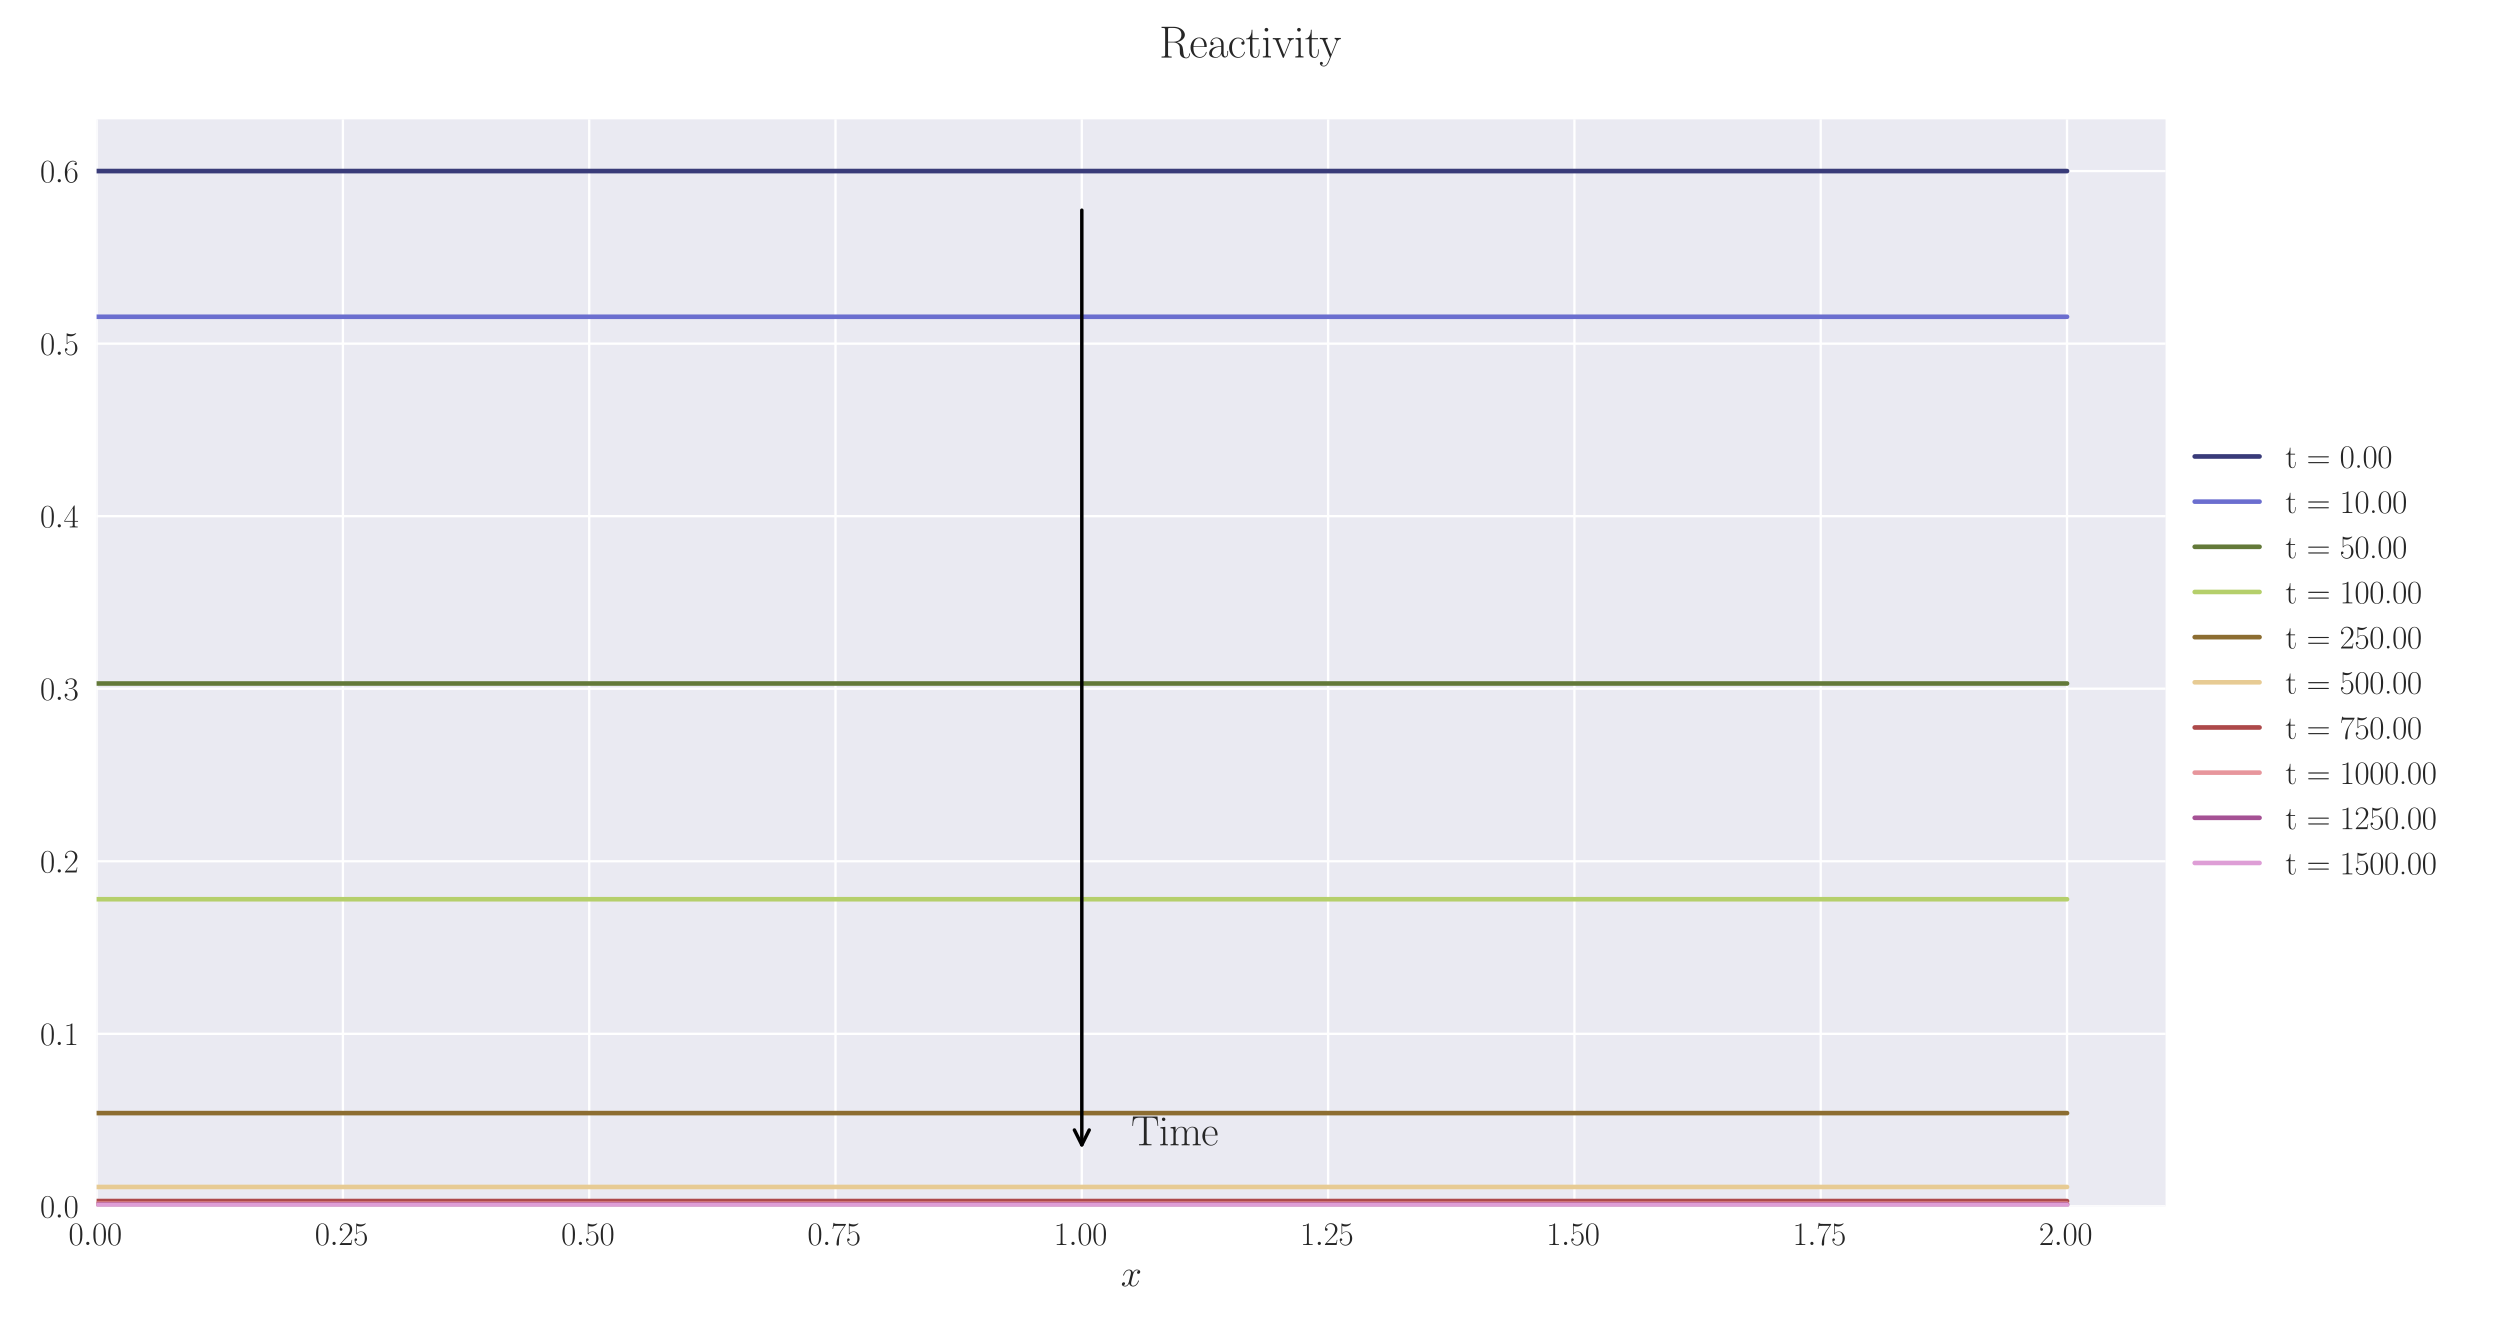 <?xml version="1.0" encoding="utf-8" standalone="no"?>
<!DOCTYPE svg PUBLIC "-//W3C//DTD SVG 1.1//EN"
  "http://www.w3.org/Graphics/SVG/1.1/DTD/svg11.dtd">
<svg xmlns:xlink="http://www.w3.org/1999/xlink" width="1080pt" height="576pt" viewBox="0 0 1080 576" xmlns="http://www.w3.org/2000/svg" version="1.1">
 <defs>
  <style type="text/css">*{stroke-linejoin: round; stroke-linecap: butt}</style>
 </defs>
 <g id="figure_1">
  <g id="patch_1">
   <path d="M 0 576 
L 1080 576 
L 1080 0 
L 0 0 
z
" style="fill: #ffffff"/>
  </g>
  <g id="axes_1">
   <g id="patch_2">
    <path d="M 41.731 521.153 
L 935.518 521.153 
L 935.518 51.564 
L 41.731 51.564 
z
" style="fill: #eaeaf2"/>
   </g>
   <g id="matplotlib.axis_1">
    <g id="xtick_1">
     <g id="line2d_1">
      <path d="M 41.731 521.153 
L 41.731 51.564 
" clip-path="url(#p43efba2a64)" style="fill: none; stroke: #ffffff; stroke-linecap: round"/>
     </g>
     <g id="line2d_2"/>
     <g id="text_1">
      <!-- $\mathdefault{0.00}$ -->
      <g style="fill: #262626" transform="translate(29.591 537.839) scale(0.14 -0.14)">
       <defs>
        <path id="CMR17-30" d="M 2688 2025 
C 2688 2416 2682 3080 2413 3591 
C 2176 4039 1798 4198 1466 4198 
C 1158 4198 768 4058 525 3597 
C 269 3118 243 2524 243 2025 
C 243 1661 250 1106 448 619 
C 723 -39 1216 -128 1466 -128 
C 1760 -128 2208 -7 2470 600 
C 2662 1042 2688 1559 2688 2025 
z
M 1466 -26 
C 1056 -26 813 325 723 812 
C 653 1188 653 1738 653 2096 
C 653 2588 653 2997 736 3387 
C 858 3929 1216 4096 1466 4096 
C 1728 4096 2067 3923 2189 3400 
C 2272 3036 2278 2607 2278 2096 
C 2278 1680 2278 1169 2202 792 
C 2067 95 1690 -26 1466 -26 
z
" transform="scale(0.016)"/>
        <path id="CMMI12-3a" d="M 1178 307 
C 1178 492 1024 619 870 619 
C 685 619 557 466 557 313 
C 557 128 710 0 864 0 
C 1050 0 1178 153 1178 307 
z
" transform="scale(0.016)"/>
       </defs>
       <use xlink:href="#CMR17-30" transform="scale(0.996)"/>
       <use xlink:href="#CMMI12-3a" transform="translate(45.69 0) scale(0.996)"/>
       <use xlink:href="#CMR17-30" transform="translate(72.788 0) scale(0.996)"/>
       <use xlink:href="#CMR17-30" transform="translate(118.478 0) scale(0.996)"/>
      </g>
     </g>
    </g>
    <g id="xtick_2">
     <g id="line2d_3">
      <path d="M 148.134 521.153 
L 148.134 51.564 
" clip-path="url(#p43efba2a64)" style="fill: none; stroke: #ffffff; stroke-linecap: round"/>
     </g>
     <g id="line2d_4"/>
     <g id="text_2">
      <!-- $\mathdefault{0.25}$ -->
      <g style="fill: #262626" transform="translate(135.994 537.839) scale(0.14 -0.14)">
       <defs>
        <path id="CMR17-32" d="M 2669 989 
L 2554 989 
C 2490 536 2438 459 2413 420 
C 2381 369 1920 369 1830 369 
L 602 369 
C 832 619 1280 1072 1824 1597 
C 2214 1967 2669 2402 2669 3035 
C 2669 3790 2067 4224 1395 4224 
C 691 4224 262 3604 262 3030 
C 262 2780 448 2748 525 2748 
C 589 2748 781 2787 781 3010 
C 781 3207 614 3264 525 3264 
C 486 3264 448 3258 422 3245 
C 544 3790 915 4058 1306 4058 
C 1862 4058 2227 3617 2227 3035 
C 2227 2479 1901 2000 1536 1584 
L 262 146 
L 262 0 
L 2515 0 
L 2669 989 
z
" transform="scale(0.016)"/>
        <path id="CMR17-35" d="M 730 3692 
C 794 3666 1056 3584 1325 3584 
C 1920 3584 2246 3911 2432 4100 
C 2432 4157 2432 4192 2394 4192 
C 2387 4192 2374 4192 2323 4163 
C 2099 4058 1837 3973 1517 3973 
C 1325 3973 1037 3999 723 4139 
C 653 4171 640 4171 634 4171 
C 602 4171 595 4164 595 4037 
L 595 2203 
C 595 2089 595 2057 659 2057 
C 691 2057 704 2070 736 2114 
C 941 2401 1222 2522 1542 2522 
C 1766 2522 2246 2382 2246 1289 
C 2246 1085 2246 715 2054 421 
C 1894 159 1645 25 1370 25 
C 947 25 518 320 403 814 
C 429 807 480 795 506 795 
C 589 795 749 840 749 1038 
C 749 1210 627 1280 506 1280 
C 358 1280 262 1190 262 1011 
C 262 454 704 -128 1382 -128 
C 2042 -128 2669 440 2669 1264 
C 2669 2030 2170 2624 1549 2624 
C 1222 2624 947 2503 730 2274 
L 730 3692 
z
" transform="scale(0.016)"/>
       </defs>
       <use xlink:href="#CMR17-30" transform="scale(0.996)"/>
       <use xlink:href="#CMMI12-3a" transform="translate(45.69 0) scale(0.996)"/>
       <use xlink:href="#CMR17-32" transform="translate(72.788 0) scale(0.996)"/>
       <use xlink:href="#CMR17-35" transform="translate(118.478 0) scale(0.996)"/>
      </g>
     </g>
    </g>
    <g id="xtick_3">
     <g id="line2d_5">
      <path d="M 254.537 521.153 
L 254.537 51.564 
" clip-path="url(#p43efba2a64)" style="fill: none; stroke: #ffffff; stroke-linecap: round"/>
     </g>
     <g id="line2d_6"/>
     <g id="text_3">
      <!-- $\mathdefault{0.50}$ -->
      <g style="fill: #262626" transform="translate(242.397 537.839) scale(0.14 -0.14)">
       <use xlink:href="#CMR17-30" transform="scale(0.996)"/>
       <use xlink:href="#CMMI12-3a" transform="translate(45.69 0) scale(0.996)"/>
       <use xlink:href="#CMR17-35" transform="translate(72.788 0) scale(0.996)"/>
       <use xlink:href="#CMR17-30" transform="translate(118.478 0) scale(0.996)"/>
      </g>
     </g>
    </g>
    <g id="xtick_4">
     <g id="line2d_7">
      <path d="M 360.94 521.153 
L 360.94 51.564 
" clip-path="url(#p43efba2a64)" style="fill: none; stroke: #ffffff; stroke-linecap: round"/>
     </g>
     <g id="line2d_8"/>
     <g id="text_4">
      <!-- $\mathdefault{0.75}$ -->
      <g style="fill: #262626" transform="translate(348.801 537.839) scale(0.14 -0.14)">
       <defs>
        <path id="CMR17-37" d="M 2886 3941 
L 2886 4081 
L 1382 4081 
C 634 4081 621 4165 595 4288 
L 480 4288 
L 294 3094 
L 410 3094 
C 429 3215 474 3540 550 3661 
C 589 3712 1062 3712 1171 3712 
L 2579 3712 
L 1869 2661 
C 1395 1954 1069 999 1069 165 
C 1069 89 1069 -128 1299 -128 
C 1530 -128 1530 89 1530 171 
L 1530 465 
C 1530 1508 1709 2196 2003 2636 
L 2886 3941 
z
" transform="scale(0.016)"/>
       </defs>
       <use xlink:href="#CMR17-30" transform="scale(0.996)"/>
       <use xlink:href="#CMMI12-3a" transform="translate(45.69 0) scale(0.996)"/>
       <use xlink:href="#CMR17-37" transform="translate(72.788 0) scale(0.996)"/>
       <use xlink:href="#CMR17-35" transform="translate(118.478 0) scale(0.996)"/>
      </g>
     </g>
    </g>
    <g id="xtick_5">
     <g id="line2d_9">
      <path d="M 467.343 521.153 
L 467.343 51.564 
" clip-path="url(#p43efba2a64)" style="fill: none; stroke: #ffffff; stroke-linecap: round"/>
     </g>
     <g id="line2d_10"/>
     <g id="text_5">
      <!-- $\mathdefault{1.00}$ -->
      <g style="fill: #262626" transform="translate(455.204 537.839) scale(0.14 -0.14)">
       <defs>
        <path id="CMR17-31" d="M 1702 4058 
C 1702 4192 1696 4192 1606 4192 
C 1357 3916 979 3827 621 3827 
C 602 3827 570 3827 563 3808 
C 557 3795 557 3782 557 3648 
C 755 3648 1088 3686 1344 3839 
L 1344 461 
C 1344 236 1331 160 781 160 
L 589 160 
L 589 0 
C 896 0 1216 0 1523 0 
C 1830 0 2150 0 2458 0 
L 2458 160 
L 2266 160 
C 1715 160 1702 230 1702 458 
L 1702 4058 
z
" transform="scale(0.016)"/>
       </defs>
       <use xlink:href="#CMR17-31" transform="scale(0.996)"/>
       <use xlink:href="#CMMI12-3a" transform="translate(45.69 0) scale(0.996)"/>
       <use xlink:href="#CMR17-30" transform="translate(72.788 0) scale(0.996)"/>
       <use xlink:href="#CMR17-30" transform="translate(118.478 0) scale(0.996)"/>
      </g>
     </g>
    </g>
    <g id="xtick_6">
     <g id="line2d_11">
      <path d="M 573.747 521.153 
L 573.747 51.564 
" clip-path="url(#p43efba2a64)" style="fill: none; stroke: #ffffff; stroke-linecap: round"/>
     </g>
     <g id="line2d_12"/>
     <g id="text_6">
      <!-- $\mathdefault{1.25}$ -->
      <g style="fill: #262626" transform="translate(561.607 537.839) scale(0.14 -0.14)">
       <use xlink:href="#CMR17-31" transform="scale(0.996)"/>
       <use xlink:href="#CMMI12-3a" transform="translate(45.69 0) scale(0.996)"/>
       <use xlink:href="#CMR17-32" transform="translate(72.788 0) scale(0.996)"/>
       <use xlink:href="#CMR17-35" transform="translate(118.478 0) scale(0.996)"/>
      </g>
     </g>
    </g>
    <g id="xtick_7">
     <g id="line2d_13">
      <path d="M 680.15 521.153 
L 680.15 51.564 
" clip-path="url(#p43efba2a64)" style="fill: none; stroke: #ffffff; stroke-linecap: round"/>
     </g>
     <g id="line2d_14"/>
     <g id="text_7">
      <!-- $\mathdefault{1.50}$ -->
      <g style="fill: #262626" transform="translate(668.01 537.839) scale(0.14 -0.14)">
       <use xlink:href="#CMR17-31" transform="scale(0.996)"/>
       <use xlink:href="#CMMI12-3a" transform="translate(45.69 0) scale(0.996)"/>
       <use xlink:href="#CMR17-35" transform="translate(72.788 0) scale(0.996)"/>
       <use xlink:href="#CMR17-30" transform="translate(118.478 0) scale(0.996)"/>
      </g>
     </g>
    </g>
    <g id="xtick_8">
     <g id="line2d_15">
      <path d="M 786.553 521.153 
L 786.553 51.564 
" clip-path="url(#p43efba2a64)" style="fill: none; stroke: #ffffff; stroke-linecap: round"/>
     </g>
     <g id="line2d_16"/>
     <g id="text_8">
      <!-- $\mathdefault{1.75}$ -->
      <g style="fill: #262626" transform="translate(774.414 537.839) scale(0.14 -0.14)">
       <use xlink:href="#CMR17-31" transform="scale(0.996)"/>
       <use xlink:href="#CMMI12-3a" transform="translate(45.69 0) scale(0.996)"/>
       <use xlink:href="#CMR17-37" transform="translate(72.788 0) scale(0.996)"/>
       <use xlink:href="#CMR17-35" transform="translate(118.478 0) scale(0.996)"/>
      </g>
     </g>
    </g>
    <g id="xtick_9">
     <g id="line2d_17">
      <path d="M 892.956 521.153 
L 892.956 51.564 
" clip-path="url(#p43efba2a64)" style="fill: none; stroke: #ffffff; stroke-linecap: round"/>
     </g>
     <g id="line2d_18"/>
     <g id="text_9">
      <!-- $\mathdefault{2.00}$ -->
      <g style="fill: #262626" transform="translate(880.817 537.839) scale(0.14 -0.14)">
       <use xlink:href="#CMR17-32" transform="scale(0.996)"/>
       <use xlink:href="#CMMI12-3a" transform="translate(45.69 0) scale(0.996)"/>
       <use xlink:href="#CMR17-30" transform="translate(72.788 0) scale(0.996)"/>
       <use xlink:href="#CMR17-30" transform="translate(118.478 0) scale(0.996)"/>
      </g>
     </g>
    </g>
    <g id="text_10">
     <!-- $x$ -->
     <g style="fill: #262626" transform="translate(484.189 555.621) scale(0.16 -0.16)">
      <defs>
       <path id="CMMI12-78" d="M 3034 2606 
C 2829 2567 2752 2414 2752 2293 
C 2752 2139 2874 2088 2963 2088 
C 3155 2088 3290 2254 3290 2427 
C 3290 2695 2982 2816 2714 2816 
C 2323 2816 2106 2433 2048 2312 
C 1901 2816 1504 2816 1389 2816 
C 736 2816 390 1980 390 1839 
C 390 1814 416 1782 461 1782 
C 512 1782 525 1820 538 1846 
C 755 2555 1184 2689 1370 2689 
C 1658 2689 1715 2420 1715 2267 
C 1715 2127 1677 1980 1600 1673 
L 1382 798 
C 1286 415 1101 64 762 64 
C 730 64 570 64 435 147 
C 666 192 717 383 717 460 
C 717 588 621 664 499 664 
C 346 664 179 530 179 326 
C 179 57 480 -64 755 -64 
C 1062 -64 1280 179 1414 441 
C 1517 64 1837 -64 2074 -64 
C 2726 -64 3072 773 3072 913 
C 3072 945 3046 971 3008 971 
C 2950 971 2944 939 2925 888 
C 2752 326 2381 64 2093 64 
C 1869 64 1747 230 1747 492 
C 1747 632 1773 734 1875 1156 
L 2099 2024 
C 2195 2408 2413 2689 2707 2689 
C 2720 2689 2899 2689 3034 2606 
z
" transform="scale(0.016)"/>
      </defs>
      <use xlink:href="#CMMI12-78" transform="scale(0.996)"/>
     </g>
    </g>
   </g>
   <g id="matplotlib.axis_2">
    <g id="ytick_1">
     <g id="line2d_19">
      <path d="M 41.731 521.153 
L 935.518 521.153 
" clip-path="url(#p43efba2a64)" style="fill: none; stroke: #ffffff; stroke-linecap: round"/>
     </g>
     <g id="line2d_20"/>
     <g id="text_11">
      <!-- $\mathdefault{0.0}$ -->
      <g style="fill: #262626" transform="translate(17.28 525.996) scale(0.14 -0.14)">
       <use xlink:href="#CMR17-30" transform="scale(0.996)"/>
       <use xlink:href="#CMMI12-3a" transform="translate(45.69 0) scale(0.996)"/>
       <use xlink:href="#CMR17-30" transform="translate(72.788 0) scale(0.996)"/>
      </g>
     </g>
    </g>
    <g id="ytick_2">
     <g id="line2d_21">
      <path d="M 41.731 446.611 
L 935.518 446.611 
" clip-path="url(#p43efba2a64)" style="fill: none; stroke: #ffffff; stroke-linecap: round"/>
     </g>
     <g id="line2d_22"/>
     <g id="text_12">
      <!-- $\mathdefault{0.1}$ -->
      <g style="fill: #262626" transform="translate(17.28 451.454) scale(0.14 -0.14)">
       <use xlink:href="#CMR17-30" transform="scale(0.996)"/>
       <use xlink:href="#CMMI12-3a" transform="translate(45.69 0) scale(0.996)"/>
       <use xlink:href="#CMR17-31" transform="translate(72.788 0) scale(0.996)"/>
      </g>
     </g>
    </g>
    <g id="ytick_3">
     <g id="line2d_23">
      <path d="M 41.731 372.068 
L 935.518 372.068 
" clip-path="url(#p43efba2a64)" style="fill: none; stroke: #ffffff; stroke-linecap: round"/>
     </g>
     <g id="line2d_24"/>
     <g id="text_13">
      <!-- $\mathdefault{0.2}$ -->
      <g style="fill: #262626" transform="translate(17.28 376.911) scale(0.14 -0.14)">
       <use xlink:href="#CMR17-30" transform="scale(0.996)"/>
       <use xlink:href="#CMMI12-3a" transform="translate(45.69 0) scale(0.996)"/>
       <use xlink:href="#CMR17-32" transform="translate(72.788 0) scale(0.996)"/>
      </g>
     </g>
    </g>
    <g id="ytick_4">
     <g id="line2d_25">
      <path d="M 41.731 297.526 
L 935.518 297.526 
" clip-path="url(#p43efba2a64)" style="fill: none; stroke: #ffffff; stroke-linecap: round"/>
     </g>
     <g id="line2d_26"/>
     <g id="text_14">
      <!-- $\mathdefault{0.3}$ -->
      <g style="fill: #262626" transform="translate(17.28 302.369) scale(0.14 -0.14)">
       <defs>
        <path id="CMR17-33" d="M 1414 2157 
C 1984 2157 2234 1662 2234 1090 
C 2234 320 1824 25 1453 25 
C 1114 25 563 194 390 693 
C 422 680 454 680 486 680 
C 640 680 755 782 755 948 
C 755 1133 614 1216 486 1216 
C 378 1216 211 1165 211 926 
C 211 335 787 -128 1466 -128 
C 2176 -128 2720 430 2720 1085 
C 2720 1707 2208 2157 1600 2227 
C 2086 2328 2554 2756 2554 3329 
C 2554 3820 2048 4179 1472 4179 
C 890 4179 378 3829 378 3329 
C 378 3110 544 3072 627 3072 
C 762 3072 877 3155 877 3321 
C 877 3486 762 3569 627 3569 
C 602 3569 570 3569 544 3557 
C 730 3959 1235 4032 1459 4032 
C 1683 4032 2106 3925 2106 3320 
C 2106 3143 2080 2828 1862 2550 
C 1670 2304 1453 2304 1242 2284 
C 1210 2284 1062 2269 1037 2269 
C 992 2263 966 2257 966 2208 
C 966 2163 973 2157 1101 2157 
L 1414 2157 
z
" transform="scale(0.016)"/>
       </defs>
       <use xlink:href="#CMR17-30" transform="scale(0.996)"/>
       <use xlink:href="#CMMI12-3a" transform="translate(45.69 0) scale(0.996)"/>
       <use xlink:href="#CMR17-33" transform="translate(72.788 0) scale(0.996)"/>
      </g>
     </g>
    </g>
    <g id="ytick_5">
     <g id="line2d_27">
      <path d="M 41.731 222.984 
L 935.518 222.984 
" clip-path="url(#p43efba2a64)" style="fill: none; stroke: #ffffff; stroke-linecap: round"/>
     </g>
     <g id="line2d_28"/>
     <g id="text_15">
      <!-- $\mathdefault{0.4}$ -->
      <g style="fill: #262626" transform="translate(17.28 227.827) scale(0.14 -0.14)">
       <defs>
        <path id="CMR17-34" d="M 2150 4122 
C 2150 4256 2144 4256 2029 4256 
L 128 1254 
L 128 1088 
L 1779 1088 
L 1779 457 
C 1779 224 1766 160 1318 160 
L 1197 160 
L 1197 0 
C 1402 0 1747 0 1965 0 
C 2182 0 2528 0 2733 0 
L 2733 160 
L 2611 160 
C 2163 160 2150 224 2150 457 
L 2150 1088 
L 2803 1088 
L 2803 1254 
L 2150 1254 
L 2150 4122 
z
M 1798 3703 
L 1798 1254 
L 256 1254 
L 1798 3703 
z
" transform="scale(0.016)"/>
       </defs>
       <use xlink:href="#CMR17-30" transform="scale(0.996)"/>
       <use xlink:href="#CMMI12-3a" transform="translate(45.69 0) scale(0.996)"/>
       <use xlink:href="#CMR17-34" transform="translate(72.788 0) scale(0.996)"/>
      </g>
     </g>
    </g>
    <g id="ytick_6">
     <g id="line2d_29">
      <path d="M 41.731 148.441 
L 935.518 148.441 
" clip-path="url(#p43efba2a64)" style="fill: none; stroke: #ffffff; stroke-linecap: round"/>
     </g>
     <g id="line2d_30"/>
     <g id="text_16">
      <!-- $\mathdefault{0.5}$ -->
      <g style="fill: #262626" transform="translate(17.28 153.284) scale(0.14 -0.14)">
       <use xlink:href="#CMR17-30" transform="scale(0.996)"/>
       <use xlink:href="#CMMI12-3a" transform="translate(45.69 0) scale(0.996)"/>
       <use xlink:href="#CMR17-35" transform="translate(72.788 0) scale(0.996)"/>
      </g>
     </g>
    </g>
    <g id="ytick_7">
     <g id="line2d_31">
      <path d="M 41.731 73.899 
L 935.518 73.899 
" clip-path="url(#p43efba2a64)" style="fill: none; stroke: #ffffff; stroke-linecap: round"/>
     </g>
     <g id="line2d_32"/>
     <g id="text_17">
      <!-- $\mathdefault{0.6}$ -->
      <g style="fill: #262626" transform="translate(17.28 78.742) scale(0.14 -0.14)">
       <defs>
        <path id="CMR17-36" d="M 678 2176 
C 678 3690 1395 4032 1811 4032 
C 1946 4032 2272 4009 2400 3776 
C 2298 3776 2106 3776 2106 3553 
C 2106 3381 2246 3323 2336 3323 
C 2394 3323 2566 3348 2566 3560 
C 2566 3954 2246 4179 1805 4179 
C 1043 4179 243 3390 243 1984 
C 243 253 966 -128 1478 -128 
C 2099 -128 2688 427 2688 1283 
C 2688 2081 2170 2662 1517 2662 
C 1126 2662 838 2407 678 1960 
L 678 2176 
z
M 1478 25 
C 691 25 691 1200 691 1436 
C 691 1896 909 2560 1504 2560 
C 1613 2560 1926 2560 2138 2120 
C 2253 1870 2253 1609 2253 1289 
C 2253 944 2253 690 2118 434 
C 1978 171 1773 25 1478 25 
z
" transform="scale(0.016)"/>
       </defs>
       <use xlink:href="#CMR17-30" transform="scale(0.996)"/>
       <use xlink:href="#CMMI12-3a" transform="translate(45.69 0) scale(0.996)"/>
       <use xlink:href="#CMR17-36" transform="translate(72.788 0) scale(0.996)"/>
      </g>
     </g>
    </g>
   </g>
   <g id="line2d_33">
    <path d="M 41.731 73.899 
L 50.243 73.899 
L 58.755 73.899 
L 67.267 73.899 
L 75.78 73.899 
L 84.292 73.899 
L 92.804 73.899 
L 101.316 73.899 
L 109.829 73.899 
L 118.341 73.899 
L 126.853 73.899 
L 135.365 73.899 
L 143.878 73.899 
L 152.39 73.899 
L 160.902 73.899 
L 169.414 73.899 
L 177.927 73.899 
L 186.439 73.899 
L 194.951 73.899 
L 203.463 73.899 
L 211.976 73.899 
L 220.488 73.899 
L 229 73.899 
L 237.513 73.899 
L 246.025 73.899 
L 254.537 73.899 
L 263.049 73.899 
L 271.562 73.899 
L 280.074 73.899 
L 288.586 73.899 
L 297.098 73.899 
L 305.611 73.899 
L 314.123 73.899 
L 322.635 73.899 
L 331.147 73.899 
L 339.66 73.899 
L 348.172 73.899 
L 356.684 73.899 
L 365.196 73.899 
L 373.709 73.899 
L 382.221 73.899 
L 390.733 73.899 
L 399.245 73.899 
L 407.758 73.899 
L 416.27 73.899 
L 424.782 73.899 
L 433.294 73.899 
L 441.807 73.899 
L 450.319 73.899 
L 458.831 73.899 
L 467.343 73.899 
L 475.856 73.899 
L 484.368 73.899 
L 492.88 73.899 
L 501.393 73.899 
L 509.905 73.899 
L 518.417 73.899 
L 526.929 73.899 
L 535.442 73.899 
L 543.954 73.899 
L 552.466 73.899 
L 560.978 73.899 
L 569.491 73.899 
L 578.003 73.899 
L 586.515 73.899 
L 595.027 73.899 
L 603.54 73.899 
L 612.052 73.899 
L 620.564 73.899 
L 629.076 73.899 
L 637.589 73.899 
L 646.101 73.899 
L 654.613 73.899 
L 663.125 73.899 
L 671.638 73.899 
L 680.15 73.899 
L 688.662 73.899 
L 697.174 73.899 
L 705.687 73.899 
L 714.199 73.899 
L 722.711 73.899 
L 731.223 73.899 
L 739.736 73.899 
L 748.248 73.899 
L 756.76 73.899 
L 765.273 73.899 
L 773.785 73.899 
L 782.297 73.899 
L 790.809 73.899 
L 799.322 73.899 
L 807.834 73.899 
L 816.346 73.899 
L 824.858 73.899 
L 833.371 73.899 
L 841.883 73.899 
L 850.395 73.899 
L 858.907 73.899 
L 867.42 73.899 
L 875.932 73.899 
L 884.444 73.899 
L 892.956 73.899 
" clip-path="url(#p43efba2a64)" style="fill: none; stroke: #393b79; stroke-width: 2; stroke-linecap: round"/>
   </g>
   <g id="line2d_34">
    <path d="M 41.731 136.844 
L 50.243 136.844 
L 58.755 136.844 
L 67.267 136.844 
L 75.78 136.844 
L 84.292 136.844 
L 92.804 136.844 
L 101.316 136.844 
L 109.829 136.844 
L 118.341 136.844 
L 126.853 136.844 
L 135.365 136.844 
L 143.878 136.844 
L 152.39 136.844 
L 160.902 136.844 
L 169.414 136.844 
L 177.927 136.844 
L 186.439 136.844 
L 194.951 136.844 
L 203.463 136.844 
L 211.976 136.844 
L 220.488 136.844 
L 229 136.844 
L 237.513 136.844 
L 246.025 136.844 
L 254.537 136.844 
L 263.049 136.844 
L 271.562 136.844 
L 280.074 136.844 
L 288.586 136.844 
L 297.098 136.844 
L 305.611 136.844 
L 314.123 136.844 
L 322.635 136.844 
L 331.147 136.844 
L 339.66 136.844 
L 348.172 136.844 
L 356.684 136.844 
L 365.196 136.844 
L 373.709 136.844 
L 382.221 136.844 
L 390.733 136.844 
L 399.245 136.844 
L 407.758 136.844 
L 416.27 136.844 
L 424.782 136.844 
L 433.294 136.844 
L 441.807 136.844 
L 450.319 136.844 
L 458.831 136.844 
L 467.343 136.844 
L 475.856 136.844 
L 484.368 136.844 
L 492.88 136.844 
L 501.393 136.844 
L 509.905 136.844 
L 518.417 136.844 
L 526.929 136.844 
L 535.442 136.844 
L 543.954 136.844 
L 552.466 136.844 
L 560.978 136.844 
L 569.491 136.844 
L 578.003 136.844 
L 586.515 136.844 
L 595.027 136.844 
L 603.54 136.844 
L 612.052 136.844 
L 620.564 136.844 
L 629.076 136.844 
L 637.589 136.844 
L 646.101 136.844 
L 654.613 136.844 
L 663.125 136.844 
L 671.638 136.844 
L 680.15 136.844 
L 688.662 136.844 
L 697.174 136.844 
L 705.687 136.844 
L 714.199 136.844 
L 722.711 136.844 
L 731.223 136.844 
L 739.736 136.844 
L 748.248 136.844 
L 756.76 136.844 
L 765.273 136.844 
L 773.785 136.844 
L 782.297 136.844 
L 790.809 136.844 
L 799.322 136.844 
L 807.834 136.844 
L 816.346 136.844 
L 824.858 136.844 
L 833.371 136.844 
L 841.883 136.844 
L 850.395 136.844 
L 858.907 136.844 
L 867.42 136.844 
L 875.932 136.844 
L 884.444 136.844 
L 892.956 136.844 
" clip-path="url(#p43efba2a64)" style="fill: none; stroke: #6b6ecf; stroke-width: 2; stroke-linecap: round"/>
   </g>
   <g id="line2d_35">
    <path d="M 41.731 295.268 
L 50.243 295.268 
L 58.755 295.268 
L 67.267 295.268 
L 75.78 295.268 
L 84.292 295.268 
L 92.804 295.268 
L 101.316 295.268 
L 109.829 295.268 
L 118.341 295.268 
L 126.853 295.268 
L 135.365 295.268 
L 143.878 295.268 
L 152.39 295.268 
L 160.902 295.268 
L 169.414 295.268 
L 177.927 295.268 
L 186.439 295.268 
L 194.951 295.268 
L 203.463 295.268 
L 211.976 295.268 
L 220.488 295.268 
L 229 295.268 
L 237.513 295.268 
L 246.025 295.268 
L 254.537 295.268 
L 263.049 295.268 
L 271.562 295.268 
L 280.074 295.268 
L 288.586 295.268 
L 297.098 295.268 
L 305.611 295.268 
L 314.123 295.268 
L 322.635 295.268 
L 331.147 295.268 
L 339.66 295.268 
L 348.172 295.268 
L 356.684 295.268 
L 365.196 295.268 
L 373.709 295.268 
L 382.221 295.268 
L 390.733 295.268 
L 399.245 295.268 
L 407.758 295.268 
L 416.27 295.268 
L 424.782 295.268 
L 433.294 295.268 
L 441.807 295.268 
L 450.319 295.268 
L 458.831 295.268 
L 467.343 295.268 
L 475.856 295.268 
L 484.368 295.268 
L 492.88 295.268 
L 501.393 295.268 
L 509.905 295.268 
L 518.417 295.268 
L 526.929 295.268 
L 535.442 295.268 
L 543.954 295.268 
L 552.466 295.268 
L 560.978 295.268 
L 569.491 295.268 
L 578.003 295.268 
L 586.515 295.268 
L 595.027 295.268 
L 603.54 295.268 
L 612.052 295.268 
L 620.564 295.268 
L 629.076 295.268 
L 637.589 295.268 
L 646.101 295.268 
L 654.613 295.268 
L 663.125 295.268 
L 671.638 295.268 
L 680.15 295.268 
L 688.662 295.268 
L 697.174 295.268 
L 705.687 295.268 
L 714.199 295.268 
L 722.711 295.268 
L 731.223 295.268 
L 739.736 295.268 
L 748.248 295.268 
L 756.76 295.268 
L 765.273 295.268 
L 773.785 295.268 
L 782.297 295.268 
L 790.809 295.268 
L 799.322 295.268 
L 807.834 295.268 
L 816.346 295.268 
L 824.858 295.268 
L 833.371 295.268 
L 841.883 295.268 
L 850.395 295.268 
L 858.907 295.268 
L 867.42 295.268 
L 875.932 295.268 
L 884.444 295.268 
L 892.956 295.268 
" clip-path="url(#p43efba2a64)" style="fill: none; stroke: #637939; stroke-width: 2; stroke-linecap: round"/>
   </g>
   <g id="line2d_36">
    <path d="M 41.731 388.462 
L 50.243 388.462 
L 58.755 388.462 
L 67.267 388.462 
L 75.78 388.462 
L 84.292 388.462 
L 92.804 388.462 
L 101.316 388.462 
L 109.829 388.462 
L 118.341 388.462 
L 126.853 388.462 
L 135.365 388.462 
L 143.878 388.462 
L 152.39 388.462 
L 160.902 388.462 
L 169.414 388.462 
L 177.927 388.462 
L 186.439 388.462 
L 194.951 388.462 
L 203.463 388.462 
L 211.976 388.462 
L 220.488 388.462 
L 229 388.462 
L 237.513 388.462 
L 246.025 388.462 
L 254.537 388.462 
L 263.049 388.462 
L 271.562 388.462 
L 280.074 388.462 
L 288.586 388.462 
L 297.098 388.462 
L 305.611 388.462 
L 314.123 388.462 
L 322.635 388.462 
L 331.147 388.462 
L 339.66 388.462 
L 348.172 388.462 
L 356.684 388.462 
L 365.196 388.462 
L 373.709 388.462 
L 382.221 388.462 
L 390.733 388.462 
L 399.245 388.462 
L 407.758 388.462 
L 416.27 388.462 
L 424.782 388.462 
L 433.294 388.462 
L 441.807 388.462 
L 450.319 388.462 
L 458.831 388.462 
L 467.343 388.462 
L 475.856 388.462 
L 484.368 388.462 
L 492.88 388.462 
L 501.393 388.462 
L 509.905 388.462 
L 518.417 388.462 
L 526.929 388.462 
L 535.442 388.462 
L 543.954 388.462 
L 552.466 388.462 
L 560.978 388.462 
L 569.491 388.462 
L 578.003 388.462 
L 586.515 388.462 
L 595.027 388.462 
L 603.54 388.462 
L 612.052 388.462 
L 620.564 388.462 
L 629.076 388.462 
L 637.589 388.462 
L 646.101 388.462 
L 654.613 388.462 
L 663.125 388.462 
L 671.638 388.462 
L 680.15 388.462 
L 688.662 388.462 
L 697.174 388.462 
L 705.687 388.462 
L 714.199 388.462 
L 722.711 388.462 
L 731.223 388.462 
L 739.736 388.462 
L 748.248 388.462 
L 756.76 388.462 
L 765.273 388.462 
L 773.785 388.462 
L 782.297 388.462 
L 790.809 388.462 
L 799.322 388.462 
L 807.834 388.462 
L 816.346 388.462 
L 824.858 388.462 
L 833.371 388.462 
L 841.883 388.462 
L 850.395 388.462 
L 858.907 388.462 
L 867.42 388.462 
L 875.932 388.462 
L 884.444 388.462 
L 892.956 388.462 
" clip-path="url(#p43efba2a64)" style="fill: none; stroke: #b5cf6b; stroke-width: 2; stroke-linecap: round"/>
   </g>
   <g id="line2d_37">
    <path d="M 41.731 480.865 
L 50.243 480.865 
L 58.755 480.865 
L 67.267 480.865 
L 75.78 480.865 
L 84.292 480.865 
L 92.804 480.865 
L 101.316 480.865 
L 109.829 480.865 
L 118.341 480.865 
L 126.853 480.865 
L 135.365 480.865 
L 143.878 480.865 
L 152.39 480.865 
L 160.902 480.865 
L 169.414 480.865 
L 177.927 480.865 
L 186.439 480.865 
L 194.951 480.865 
L 203.463 480.865 
L 211.976 480.865 
L 220.488 480.865 
L 229 480.865 
L 237.513 480.865 
L 246.025 480.865 
L 254.537 480.865 
L 263.049 480.865 
L 271.562 480.865 
L 280.074 480.865 
L 288.586 480.865 
L 297.098 480.865 
L 305.611 480.865 
L 314.123 480.865 
L 322.635 480.865 
L 331.147 480.865 
L 339.66 480.865 
L 348.172 480.865 
L 356.684 480.865 
L 365.196 480.865 
L 373.709 480.865 
L 382.221 480.865 
L 390.733 480.865 
L 399.245 480.865 
L 407.758 480.865 
L 416.27 480.865 
L 424.782 480.865 
L 433.294 480.865 
L 441.807 480.865 
L 450.319 480.865 
L 458.831 480.865 
L 467.343 480.865 
L 475.856 480.865 
L 484.368 480.865 
L 492.88 480.865 
L 501.393 480.865 
L 509.905 480.865 
L 518.417 480.865 
L 526.929 480.865 
L 535.442 480.865 
L 543.954 480.865 
L 552.466 480.865 
L 560.978 480.865 
L 569.491 480.865 
L 578.003 480.865 
L 586.515 480.865 
L 595.027 480.865 
L 603.54 480.865 
L 612.052 480.865 
L 620.564 480.865 
L 629.076 480.865 
L 637.589 480.865 
L 646.101 480.865 
L 654.613 480.865 
L 663.125 480.865 
L 671.638 480.865 
L 680.15 480.865 
L 688.662 480.865 
L 697.174 480.865 
L 705.687 480.865 
L 714.199 480.865 
L 722.711 480.865 
L 731.223 480.865 
L 739.736 480.865 
L 748.248 480.865 
L 756.76 480.865 
L 765.273 480.865 
L 773.785 480.865 
L 782.297 480.865 
L 790.809 480.865 
L 799.322 480.865 
L 807.834 480.865 
L 816.346 480.865 
L 824.858 480.865 
L 833.371 480.865 
L 841.883 480.865 
L 850.395 480.865 
L 858.907 480.865 
L 867.42 480.865 
L 875.932 480.865 
L 884.444 480.865 
L 892.956 480.865 
" clip-path="url(#p43efba2a64)" style="fill: none; stroke: #8c6d31; stroke-width: 2; stroke-linecap: round"/>
   </g>
   <g id="line2d_38">
    <path d="M 41.731 512.774 
L 50.243 512.774 
L 58.755 512.774 
L 67.267 512.774 
L 75.78 512.774 
L 84.292 512.774 
L 92.804 512.774 
L 101.316 512.774 
L 109.829 512.774 
L 118.341 512.774 
L 126.853 512.774 
L 135.365 512.774 
L 143.878 512.774 
L 152.39 512.774 
L 160.902 512.774 
L 169.414 512.774 
L 177.927 512.774 
L 186.439 512.774 
L 194.951 512.774 
L 203.463 512.774 
L 211.976 512.774 
L 220.488 512.774 
L 229 512.774 
L 237.513 512.774 
L 246.025 512.774 
L 254.537 512.774 
L 263.049 512.774 
L 271.562 512.774 
L 280.074 512.774 
L 288.586 512.774 
L 297.098 512.774 
L 305.611 512.774 
L 314.123 512.774 
L 322.635 512.774 
L 331.147 512.774 
L 339.66 512.774 
L 348.172 512.774 
L 356.684 512.774 
L 365.196 512.774 
L 373.709 512.774 
L 382.221 512.774 
L 390.733 512.774 
L 399.245 512.774 
L 407.758 512.774 
L 416.27 512.774 
L 424.782 512.774 
L 433.294 512.774 
L 441.807 512.774 
L 450.319 512.774 
L 458.831 512.774 
L 467.343 512.774 
L 475.856 512.774 
L 484.368 512.774 
L 492.88 512.774 
L 501.393 512.774 
L 509.905 512.774 
L 518.417 512.774 
L 526.929 512.774 
L 535.442 512.774 
L 543.954 512.774 
L 552.466 512.774 
L 560.978 512.774 
L 569.491 512.774 
L 578.003 512.774 
L 586.515 512.774 
L 595.027 512.774 
L 603.54 512.774 
L 612.052 512.774 
L 620.564 512.774 
L 629.076 512.774 
L 637.589 512.774 
L 646.101 512.774 
L 654.613 512.774 
L 663.125 512.774 
L 671.638 512.774 
L 680.15 512.774 
L 688.662 512.774 
L 697.174 512.774 
L 705.687 512.774 
L 714.199 512.774 
L 722.711 512.774 
L 731.223 512.774 
L 739.736 512.774 
L 748.248 512.774 
L 756.76 512.774 
L 765.273 512.774 
L 773.785 512.774 
L 782.297 512.774 
L 790.809 512.774 
L 799.322 512.774 
L 807.834 512.774 
L 816.346 512.774 
L 824.858 512.774 
L 833.371 512.774 
L 841.883 512.774 
L 850.395 512.774 
L 858.907 512.774 
L 867.42 512.774 
L 875.932 512.774 
L 884.444 512.774 
L 892.956 512.774 
" clip-path="url(#p43efba2a64)" style="fill: none; stroke: #e7cb94; stroke-width: 2; stroke-linecap: round"/>
   </g>
   <g id="line2d_39">
    <path d="M 41.731 518.86 
L 50.243 518.86 
L 58.755 518.86 
L 67.267 518.86 
L 75.78 518.86 
L 84.292 518.86 
L 92.804 518.86 
L 101.316 518.86 
L 109.829 518.86 
L 118.341 518.86 
L 126.853 518.86 
L 135.365 518.86 
L 143.878 518.86 
L 152.39 518.86 
L 160.902 518.86 
L 169.414 518.86 
L 177.927 518.86 
L 186.439 518.86 
L 194.951 518.86 
L 203.463 518.86 
L 211.976 518.86 
L 220.488 518.86 
L 229 518.86 
L 237.513 518.86 
L 246.025 518.86 
L 254.537 518.86 
L 263.049 518.86 
L 271.562 518.86 
L 280.074 518.86 
L 288.586 518.86 
L 297.098 518.86 
L 305.611 518.86 
L 314.123 518.86 
L 322.635 518.86 
L 331.147 518.86 
L 339.66 518.86 
L 348.172 518.86 
L 356.684 518.86 
L 365.196 518.86 
L 373.709 518.86 
L 382.221 518.86 
L 390.733 518.86 
L 399.245 518.86 
L 407.758 518.86 
L 416.27 518.86 
L 424.782 518.86 
L 433.294 518.86 
L 441.807 518.86 
L 450.319 518.86 
L 458.831 518.86 
L 467.343 518.86 
L 475.856 518.86 
L 484.368 518.86 
L 492.88 518.86 
L 501.393 518.86 
L 509.905 518.86 
L 518.417 518.86 
L 526.929 518.86 
L 535.442 518.86 
L 543.954 518.86 
L 552.466 518.86 
L 560.978 518.86 
L 569.491 518.86 
L 578.003 518.86 
L 586.515 518.86 
L 595.027 518.86 
L 603.54 518.86 
L 612.052 518.86 
L 620.564 518.86 
L 629.076 518.86 
L 637.589 518.86 
L 646.101 518.86 
L 654.613 518.86 
L 663.125 518.86 
L 671.638 518.86 
L 680.15 518.86 
L 688.662 518.86 
L 697.174 518.86 
L 705.687 518.86 
L 714.199 518.86 
L 722.711 518.86 
L 731.223 518.86 
L 739.736 518.86 
L 748.248 518.86 
L 756.76 518.86 
L 765.273 518.86 
L 773.785 518.86 
L 782.297 518.86 
L 790.809 518.86 
L 799.322 518.86 
L 807.834 518.86 
L 816.346 518.86 
L 824.858 518.86 
L 833.371 518.86 
L 841.883 518.86 
L 850.395 518.86 
L 858.907 518.86 
L 867.42 518.86 
L 875.932 518.86 
L 884.444 518.86 
L 892.956 518.86 
" clip-path="url(#p43efba2a64)" style="fill: none; stroke: #ad494a; stroke-width: 2; stroke-linecap: round"/>
   </g>
   <g id="line2d_40">
    <path d="M 41.731 520.003 
L 50.243 520.003 
L 58.755 520.003 
L 67.267 520.003 
L 75.78 520.003 
L 84.292 520.003 
L 92.804 520.003 
L 101.316 520.003 
L 109.829 520.003 
L 118.341 520.003 
L 126.853 520.003 
L 135.365 520.003 
L 143.878 520.003 
L 152.39 520.003 
L 160.902 520.003 
L 169.414 520.003 
L 177.927 520.003 
L 186.439 520.003 
L 194.951 520.003 
L 203.463 520.003 
L 211.976 520.003 
L 220.488 520.003 
L 229 520.003 
L 237.513 520.003 
L 246.025 520.003 
L 254.537 520.003 
L 263.049 520.003 
L 271.562 520.003 
L 280.074 520.003 
L 288.586 520.003 
L 297.098 520.003 
L 305.611 520.003 
L 314.123 520.003 
L 322.635 520.003 
L 331.147 520.003 
L 339.66 520.003 
L 348.172 520.003 
L 356.684 520.003 
L 365.196 520.003 
L 373.709 520.003 
L 382.221 520.003 
L 390.733 520.003 
L 399.245 520.003 
L 407.758 520.003 
L 416.27 520.003 
L 424.782 520.003 
L 433.294 520.003 
L 441.807 520.003 
L 450.319 520.003 
L 458.831 520.003 
L 467.343 520.003 
L 475.856 520.003 
L 484.368 520.003 
L 492.88 520.003 
L 501.393 520.003 
L 509.905 520.003 
L 518.417 520.003 
L 526.929 520.003 
L 535.442 520.003 
L 543.954 520.003 
L 552.466 520.003 
L 560.978 520.003 
L 569.491 520.003 
L 578.003 520.003 
L 586.515 520.003 
L 595.027 520.003 
L 603.54 520.003 
L 612.052 520.003 
L 620.564 520.003 
L 629.076 520.003 
L 637.589 520.003 
L 646.101 520.003 
L 654.613 520.003 
L 663.125 520.003 
L 671.638 520.003 
L 680.15 520.003 
L 688.662 520.003 
L 697.174 520.003 
L 705.687 520.003 
L 714.199 520.003 
L 722.711 520.003 
L 731.223 520.003 
L 739.736 520.003 
L 748.248 520.003 
L 756.76 520.003 
L 765.273 520.003 
L 773.785 520.003 
L 782.297 520.003 
L 790.809 520.003 
L 799.322 520.003 
L 807.834 520.003 
L 816.346 520.003 
L 824.858 520.003 
L 833.371 520.003 
L 841.883 520.003 
L 850.395 520.003 
L 858.907 520.003 
L 867.42 520.003 
L 875.932 520.003 
L 884.444 520.003 
L 892.956 520.003 
" clip-path="url(#p43efba2a64)" style="fill: none; stroke: #e7969c; stroke-width: 2; stroke-linecap: round"/>
   </g>
   <g id="line2d_41">
    <path d="M 41.731 520.402 
L 50.243 520.402 
L 58.755 520.402 
L 67.267 520.402 
L 75.78 520.402 
L 84.292 520.402 
L 92.804 520.402 
L 101.316 520.402 
L 109.829 520.402 
L 118.341 520.402 
L 126.853 520.402 
L 135.365 520.402 
L 143.878 520.402 
L 152.39 520.402 
L 160.902 520.402 
L 169.414 520.402 
L 177.927 520.402 
L 186.439 520.402 
L 194.951 520.402 
L 203.463 520.402 
L 211.976 520.402 
L 220.488 520.402 
L 229 520.402 
L 237.513 520.402 
L 246.025 520.402 
L 254.537 520.402 
L 263.049 520.402 
L 271.562 520.402 
L 280.074 520.402 
L 288.586 520.402 
L 297.098 520.402 
L 305.611 520.402 
L 314.123 520.402 
L 322.635 520.402 
L 331.147 520.402 
L 339.66 520.402 
L 348.172 520.402 
L 356.684 520.402 
L 365.196 520.402 
L 373.709 520.402 
L 382.221 520.402 
L 390.733 520.402 
L 399.245 520.402 
L 407.758 520.402 
L 416.27 520.402 
L 424.782 520.402 
L 433.294 520.402 
L 441.807 520.402 
L 450.319 520.402 
L 458.831 520.402 
L 467.343 520.402 
L 475.856 520.402 
L 484.368 520.402 
L 492.88 520.402 
L 501.393 520.402 
L 509.905 520.402 
L 518.417 520.402 
L 526.929 520.402 
L 535.442 520.402 
L 543.954 520.402 
L 552.466 520.402 
L 560.978 520.402 
L 569.491 520.402 
L 578.003 520.402 
L 586.515 520.402 
L 595.027 520.402 
L 603.54 520.402 
L 612.052 520.402 
L 620.564 520.402 
L 629.076 520.402 
L 637.589 520.402 
L 646.101 520.402 
L 654.613 520.402 
L 663.125 520.402 
L 671.638 520.402 
L 680.15 520.402 
L 688.662 520.402 
L 697.174 520.402 
L 705.687 520.402 
L 714.199 520.402 
L 722.711 520.402 
L 731.223 520.402 
L 739.736 520.402 
L 748.248 520.402 
L 756.76 520.402 
L 765.273 520.402 
L 773.785 520.402 
L 782.297 520.402 
L 790.809 520.402 
L 799.322 520.402 
L 807.834 520.402 
L 816.346 520.402 
L 824.858 520.402 
L 833.371 520.402 
L 841.883 520.402 
L 850.395 520.402 
L 858.907 520.402 
L 867.42 520.402 
L 875.932 520.402 
L 884.444 520.402 
L 892.956 520.402 
" clip-path="url(#p43efba2a64)" style="fill: none; stroke: #a55194; stroke-width: 2; stroke-linecap: round"/>
   </g>
   <g id="line2d_42">
    <path d="M 41.731 520.599 
L 50.243 520.599 
L 58.755 520.599 
L 67.267 520.599 
L 75.78 520.599 
L 84.292 520.599 
L 92.804 520.599 
L 101.316 520.599 
L 109.829 520.599 
L 118.341 520.599 
L 126.853 520.599 
L 135.365 520.599 
L 143.878 520.599 
L 152.39 520.599 
L 160.902 520.599 
L 169.414 520.599 
L 177.927 520.599 
L 186.439 520.599 
L 194.951 520.599 
L 203.463 520.599 
L 211.976 520.599 
L 220.488 520.599 
L 229 520.599 
L 237.513 520.599 
L 246.025 520.599 
L 254.537 520.599 
L 263.049 520.599 
L 271.562 520.599 
L 280.074 520.599 
L 288.586 520.599 
L 297.098 520.599 
L 305.611 520.599 
L 314.123 520.599 
L 322.635 520.599 
L 331.147 520.599 
L 339.66 520.599 
L 348.172 520.599 
L 356.684 520.599 
L 365.196 520.599 
L 373.709 520.599 
L 382.221 520.599 
L 390.733 520.599 
L 399.245 520.599 
L 407.758 520.599 
L 416.27 520.599 
L 424.782 520.599 
L 433.294 520.599 
L 441.807 520.599 
L 450.319 520.599 
L 458.831 520.599 
L 467.343 520.599 
L 475.856 520.599 
L 484.368 520.599 
L 492.88 520.599 
L 501.393 520.599 
L 509.905 520.599 
L 518.417 520.599 
L 526.929 520.599 
L 535.442 520.599 
L 543.954 520.599 
L 552.466 520.599 
L 560.978 520.599 
L 569.491 520.599 
L 578.003 520.599 
L 586.515 520.599 
L 595.027 520.599 
L 603.54 520.599 
L 612.052 520.599 
L 620.564 520.599 
L 629.076 520.599 
L 637.589 520.599 
L 646.101 520.599 
L 654.613 520.599 
L 663.125 520.599 
L 671.638 520.599 
L 680.15 520.599 
L 688.662 520.599 
L 697.174 520.599 
L 705.687 520.599 
L 714.199 520.599 
L 722.711 520.599 
L 731.223 520.599 
L 739.736 520.599 
L 748.248 520.599 
L 756.76 520.599 
L 765.273 520.599 
L 773.785 520.599 
L 782.297 520.599 
L 790.809 520.599 
L 799.322 520.599 
L 807.834 520.599 
L 816.346 520.599 
L 824.858 520.599 
L 833.371 520.599 
L 841.883 520.599 
L 850.395 520.599 
L 858.907 520.599 
L 867.42 520.599 
L 875.932 520.599 
L 884.444 520.599 
L 892.956 520.599 
" clip-path="url(#p43efba2a64)" style="fill: none; stroke: #de9ed6; stroke-width: 2; stroke-linecap: round"/>
   </g>
   <g id="patch_3">
    <path d="M 41.731 521.153 
L 41.731 51.564 
" style="fill: none"/>
   </g>
   <g id="patch_4">
    <path d="M 935.518 521.153 
L 935.518 51.564 
" style="fill: none"/>
   </g>
   <g id="patch_5">
    <path d="M 41.731 521.153 
L 935.518 521.153 
" style="fill: none"/>
   </g>
   <g id="patch_6">
    <path d="M 41.731 51.564 
L 935.518 51.564 
" style="fill: none"/>
   </g>
   <g id="patch_7">
    <path d="M 467.343 90.81 
Q 467.343 293.524 467.343 494.56 
" style="fill: none; stroke: #000000; stroke-width: 1.5; stroke-linecap: round"/>
    <path d="M 470.543 488.16 
L 467.343 494.56 
L 464.143 488.16 
" style="fill: none; stroke: #000000; stroke-width: 1.5; stroke-linecap: round"/>
   </g>
   <g id="text_18">
    <!-- Time -->
    <g style="fill: #262626" transform="translate(488.624 494.748) scale(0.18 -0.18)">
     <defs>
      <path id="CMR17-54" d="M 3981 4326 
L 288 4326 
L 179 2918 
L 294 2918 
C 378 3976 467 4160 1453 4160 
C 1568 4160 1754 4160 1805 4154 
C 1926 4135 1926 4058 1926 3912 
L 1926 459 
C 1926 230 1907 160 1376 160 
L 1197 160 
L 1197 0 
C 1504 0 1824 0 2138 0 
C 2451 0 2771 0 3078 0 
L 3078 160 
L 2899 160 
C 2368 160 2349 230 2349 459 
L 2349 3912 
C 2349 4052 2349 4129 2464 4154 
C 2515 4160 2701 4160 2816 4160 
C 3795 4160 3891 3976 3974 2918 
L 4090 2918 
L 3981 4326 
z
" transform="scale(0.016)"/>
      <path id="CMR17-69" d="M 992 3909 
C 992 4049 877 4170 730 4170 
C 589 4170 467 4056 467 3909 
C 467 3769 582 3648 730 3648 
C 870 3648 992 3763 992 3909 
z
M 243 2706 
L 243 2541 
C 602 2541 653 2502 653 2197 
L 653 427 
C 653 184 627 153 218 153 
L 218 -13 
C 371 0 646 0 806 0 
C 960 0 1222 0 1370 -13 
L 1370 153 
C 992 153 979 191 979 420 
L 979 2776 
L 243 2706 
z
" transform="scale(0.016)"/>
      <path id="CMR17-6d" d="M 4326 1933 
C 4326 2252 4269 2790 3507 2790 
C 3072 2790 2771 2496 2656 2151 
L 2650 2151 
C 2573 2676 2195 2790 1837 2790 
C 1331 2790 1069 2400 973 2144 
L 966 2144 
L 966 2790 
L 211 2720 
L 211 2554 
C 589 2554 646 2515 646 2208 
L 646 428 
C 646 184 621 153 211 153 
L 211 -13 
C 365 0 646 0 813 0 
C 979 0 1267 0 1421 -13 
L 1421 153 
C 1011 153 986 178 986 428 
L 986 1658 
C 986 2247 1344 2688 1792 2688 
C 2266 2688 2317 2266 2317 1958 
L 2317 428 
C 2317 184 2291 153 1882 153 
L 1882 -13 
C 2035 0 2317 0 2483 0 
C 2650 0 2938 0 3091 -13 
L 3091 153 
C 2682 153 2656 178 2656 428 
L 2656 1658 
C 2656 2247 3014 2688 3462 2688 
C 3936 2688 3987 2266 3987 1958 
L 3987 428 
C 3987 184 3962 153 3552 153 
L 3552 -13 
C 3706 0 3987 0 4154 0 
C 4320 0 4608 0 4762 -13 
L 4762 153 
C 4352 153 4326 178 4326 428 
L 4326 1933 
z
" transform="scale(0.016)"/>
      <path id="CMR17-65" d="M 2438 1472 
C 2464 1498 2464 1511 2464 1576 
C 2464 2238 2118 2816 1389 2816 
C 710 2816 173 2169 173 1383 
C 173 551 781 -64 1459 -64 
C 2176 -64 2458 607 2458 740 
C 2458 784 2419 784 2406 784 
C 2362 784 2355 771 2330 696 
C 2189 265 1837 51 1504 51 
C 1229 51 954 203 781 480 
C 582 803 582 1176 582 1472 
L 2438 1472 
z
M 589 1568 
C 634 2505 1126 2714 1382 2714 
C 1818 2714 2112 2297 2118 1568 
L 589 1568 
z
" transform="scale(0.016)"/>
     </defs>
     <use xlink:href="#CMR17-54" transform="scale(0.996)"/>
     <use xlink:href="#CMR17-69" transform="translate(66.51 0) scale(0.996)"/>
     <use xlink:href="#CMR17-6d" transform="translate(91.381 0) scale(0.996)"/>
     <use xlink:href="#CMR17-65" transform="translate(168.301 0) scale(0.996)"/>
    </g>
   </g>
   <g id="legend_1">
    <g id="line2d_43">
     <path d="M 948.118 197.198 
L 962.118 197.198 
L 976.118 197.198 
" style="fill: none; stroke: #393b79; stroke-width: 2; stroke-linecap: round"/>
    </g>
    <g id="text_19">
     <!-- t = 0.00 -->
     <g style="fill: #262626" transform="translate(987.318 202.098) scale(0.14 -0.14)">
      <defs>
       <path id="CMR17-74" d="M 966 2560 
L 1862 2560 
L 1862 2725 
L 966 2725 
L 966 3904 
L 851 3904 
C 838 3245 614 2668 70 2668 
L 70 2560 
L 627 2560 
L 627 771 
C 627 650 627 -64 1370 -64 
C 1747 -64 1965 306 1965 777 
L 1965 1140 
L 1850 1140 
L 1850 783 
C 1850 344 1677 51 1408 51 
C 1222 51 966 178 966 758 
L 966 2560 
z
" transform="scale(0.016)"/>
       <path id="CMR17-3d" d="M 4115 2017 
C 4211 2017 4307 2017 4307 2125 
C 4307 2240 4198 2240 4090 2240 
L 512 2240 
C 403 2240 294 2240 294 2125 
C 294 2017 390 2017 486 2017 
L 4115 2017 
z
M 4090 896 
C 4198 896 4307 896 4307 1011 
C 4307 1119 4211 1119 4115 1119 
L 486 1119 
C 390 1119 294 1119 294 1011 
C 294 896 403 896 512 896 
L 4090 896 
z
" transform="scale(0.016)"/>
       <path id="CMR17-2e" d="M 1062 261 
C 1062 420 934 522 800 522 
C 672 522 538 420 538 261 
C 538 102 666 0 800 0 
C 928 0 1062 102 1062 261 
z
" transform="scale(0.016)"/>
      </defs>
      <use xlink:href="#CMR17-74" transform="scale(0.996)"/>
      <use xlink:href="#CMR17-3d" transform="translate(65.357 0) scale(0.996)"/>
      <use xlink:href="#CMR17-30" transform="translate(167.147 0) scale(0.996)"/>
      <use xlink:href="#CMR17-2e" transform="translate(212.838 0) scale(0.996)"/>
      <use xlink:href="#CMR17-30" transform="translate(237.709 0) scale(0.996)"/>
      <use xlink:href="#CMR17-30" transform="translate(283.4 0) scale(0.996)"/>
     </g>
    </g>
    <g id="line2d_44">
     <path d="M 948.118 216.71 
L 962.118 216.71 
L 976.118 216.71 
" style="fill: none; stroke: #6b6ecf; stroke-width: 2; stroke-linecap: round"/>
    </g>
    <g id="text_20">
     <!-- t = 10.00 -->
     <g style="fill: #262626" transform="translate(987.318 221.61) scale(0.14 -0.14)">
      <use xlink:href="#CMR17-74" transform="scale(0.996)"/>
      <use xlink:href="#CMR17-3d" transform="translate(65.357 0) scale(0.996)"/>
      <use xlink:href="#CMR17-31" transform="translate(167.147 0) scale(0.996)"/>
      <use xlink:href="#CMR17-30" transform="translate(212.838 0) scale(0.996)"/>
      <use xlink:href="#CMR17-2e" transform="translate(258.528 0) scale(0.996)"/>
      <use xlink:href="#CMR17-30" transform="translate(283.4 0) scale(0.996)"/>
      <use xlink:href="#CMR17-30" transform="translate(329.09 0) scale(0.996)"/>
     </g>
    </g>
    <g id="line2d_45">
     <path d="M 948.118 236.222 
L 962.118 236.222 
L 976.118 236.222 
" style="fill: none; stroke: #637939; stroke-width: 2; stroke-linecap: round"/>
    </g>
    <g id="text_21">
     <!-- t = 50.00 -->
     <g style="fill: #262626" transform="translate(987.318 241.122) scale(0.14 -0.14)">
      <use xlink:href="#CMR17-74" transform="scale(0.996)"/>
      <use xlink:href="#CMR17-3d" transform="translate(65.357 0) scale(0.996)"/>
      <use xlink:href="#CMR17-35" transform="translate(167.147 0) scale(0.996)"/>
      <use xlink:href="#CMR17-30" transform="translate(212.838 0) scale(0.996)"/>
      <use xlink:href="#CMR17-2e" transform="translate(258.528 0) scale(0.996)"/>
      <use xlink:href="#CMR17-30" transform="translate(283.4 0) scale(0.996)"/>
      <use xlink:href="#CMR17-30" transform="translate(329.09 0) scale(0.996)"/>
     </g>
    </g>
    <g id="line2d_46">
     <path d="M 948.118 255.735 
L 962.118 255.735 
L 976.118 255.735 
" style="fill: none; stroke: #b5cf6b; stroke-width: 2; stroke-linecap: round"/>
    </g>
    <g id="text_22">
     <!-- t = 100.00 -->
     <g style="fill: #262626" transform="translate(987.318 260.635) scale(0.14 -0.14)">
      <use xlink:href="#CMR17-74" transform="scale(0.996)"/>
      <use xlink:href="#CMR17-3d" transform="translate(65.357 0) scale(0.996)"/>
      <use xlink:href="#CMR17-31" transform="translate(167.147 0) scale(0.996)"/>
      <use xlink:href="#CMR17-30" transform="translate(212.838 0) scale(0.996)"/>
      <use xlink:href="#CMR17-30" transform="translate(258.528 0) scale(0.996)"/>
      <use xlink:href="#CMR17-2e" transform="translate(304.219 0) scale(0.996)"/>
      <use xlink:href="#CMR17-30" transform="translate(329.09 0) scale(0.996)"/>
      <use xlink:href="#CMR17-30" transform="translate(374.78 0) scale(0.996)"/>
     </g>
    </g>
    <g id="line2d_47">
     <path d="M 948.118 275.247 
L 962.118 275.247 
L 976.118 275.247 
" style="fill: none; stroke: #8c6d31; stroke-width: 2; stroke-linecap: round"/>
    </g>
    <g id="text_23">
     <!-- t = 250.00 -->
     <g style="fill: #262626" transform="translate(987.318 280.147) scale(0.14 -0.14)">
      <use xlink:href="#CMR17-74" transform="scale(0.996)"/>
      <use xlink:href="#CMR17-3d" transform="translate(65.357 0) scale(0.996)"/>
      <use xlink:href="#CMR17-32" transform="translate(167.147 0) scale(0.996)"/>
      <use xlink:href="#CMR17-35" transform="translate(212.838 0) scale(0.996)"/>
      <use xlink:href="#CMR17-30" transform="translate(258.528 0) scale(0.996)"/>
      <use xlink:href="#CMR17-2e" transform="translate(304.219 0) scale(0.996)"/>
      <use xlink:href="#CMR17-30" transform="translate(329.09 0) scale(0.996)"/>
      <use xlink:href="#CMR17-30" transform="translate(374.78 0) scale(0.996)"/>
     </g>
    </g>
    <g id="line2d_48">
     <path d="M 948.118 294.759 
L 962.118 294.759 
L 976.118 294.759 
" style="fill: none; stroke: #e7cb94; stroke-width: 2; stroke-linecap: round"/>
    </g>
    <g id="text_24">
     <!-- t = 500.00 -->
     <g style="fill: #262626" transform="translate(987.318 299.659) scale(0.14 -0.14)">
      <use xlink:href="#CMR17-74" transform="scale(0.996)"/>
      <use xlink:href="#CMR17-3d" transform="translate(65.357 0) scale(0.996)"/>
      <use xlink:href="#CMR17-35" transform="translate(167.147 0) scale(0.996)"/>
      <use xlink:href="#CMR17-30" transform="translate(212.838 0) scale(0.996)"/>
      <use xlink:href="#CMR17-30" transform="translate(258.528 0) scale(0.996)"/>
      <use xlink:href="#CMR17-2e" transform="translate(304.219 0) scale(0.996)"/>
      <use xlink:href="#CMR17-30" transform="translate(329.09 0) scale(0.996)"/>
      <use xlink:href="#CMR17-30" transform="translate(374.78 0) scale(0.996)"/>
     </g>
    </g>
    <g id="line2d_49">
     <path d="M 948.118 314.271 
L 962.118 314.271 
L 976.118 314.271 
" style="fill: none; stroke: #ad494a; stroke-width: 2; stroke-linecap: round"/>
    </g>
    <g id="text_25">
     <!-- t = 750.00 -->
     <g style="fill: #262626" transform="translate(987.318 319.171) scale(0.14 -0.14)">
      <use xlink:href="#CMR17-74" transform="scale(0.996)"/>
      <use xlink:href="#CMR17-3d" transform="translate(65.357 0) scale(0.996)"/>
      <use xlink:href="#CMR17-37" transform="translate(167.147 0) scale(0.996)"/>
      <use xlink:href="#CMR17-35" transform="translate(212.838 0) scale(0.996)"/>
      <use xlink:href="#CMR17-30" transform="translate(258.528 0) scale(0.996)"/>
      <use xlink:href="#CMR17-2e" transform="translate(304.219 0) scale(0.996)"/>
      <use xlink:href="#CMR17-30" transform="translate(329.09 0) scale(0.996)"/>
      <use xlink:href="#CMR17-30" transform="translate(374.78 0) scale(0.996)"/>
     </g>
    </g>
    <g id="line2d_50">
     <path d="M 948.118 333.783 
L 962.118 333.783 
L 976.118 333.783 
" style="fill: none; stroke: #e7969c; stroke-width: 2; stroke-linecap: round"/>
    </g>
    <g id="text_26">
     <!-- t = 1000.00 -->
     <g style="fill: #262626" transform="translate(987.318 338.683) scale(0.14 -0.14)">
      <use xlink:href="#CMR17-74" transform="scale(0.996)"/>
      <use xlink:href="#CMR17-3d" transform="translate(65.357 0) scale(0.996)"/>
      <use xlink:href="#CMR17-31" transform="translate(167.147 0) scale(0.996)"/>
      <use xlink:href="#CMR17-30" transform="translate(212.838 0) scale(0.996)"/>
      <use xlink:href="#CMR17-30" transform="translate(258.528 0) scale(0.996)"/>
      <use xlink:href="#CMR17-30" transform="translate(304.219 0) scale(0.996)"/>
      <use xlink:href="#CMR17-2e" transform="translate(349.909 0) scale(0.996)"/>
      <use xlink:href="#CMR17-30" transform="translate(374.78 0) scale(0.996)"/>
      <use xlink:href="#CMR17-30" transform="translate(420.471 0) scale(0.996)"/>
     </g>
    </g>
    <g id="line2d_51">
     <path d="M 948.118 353.295 
L 962.118 353.295 
L 976.118 353.295 
" style="fill: none; stroke: #a55194; stroke-width: 2; stroke-linecap: round"/>
    </g>
    <g id="text_27">
     <!-- t = 1250.00 -->
     <g style="fill: #262626" transform="translate(987.318 358.195) scale(0.14 -0.14)">
      <use xlink:href="#CMR17-74" transform="scale(0.996)"/>
      <use xlink:href="#CMR17-3d" transform="translate(65.357 0) scale(0.996)"/>
      <use xlink:href="#CMR17-31" transform="translate(167.147 0) scale(0.996)"/>
      <use xlink:href="#CMR17-32" transform="translate(212.838 0) scale(0.996)"/>
      <use xlink:href="#CMR17-35" transform="translate(258.528 0) scale(0.996)"/>
      <use xlink:href="#CMR17-30" transform="translate(304.219 0) scale(0.996)"/>
      <use xlink:href="#CMR17-2e" transform="translate(349.909 0) scale(0.996)"/>
      <use xlink:href="#CMR17-30" transform="translate(374.78 0) scale(0.996)"/>
      <use xlink:href="#CMR17-30" transform="translate(420.471 0) scale(0.996)"/>
     </g>
    </g>
    <g id="line2d_52">
     <path d="M 948.118 372.807 
L 962.118 372.807 
L 976.118 372.807 
" style="fill: none; stroke: #de9ed6; stroke-width: 2; stroke-linecap: round"/>
    </g>
    <g id="text_28">
     <!-- t = 1500.00 -->
     <g style="fill: #262626" transform="translate(987.318 377.707) scale(0.14 -0.14)">
      <use xlink:href="#CMR17-74" transform="scale(0.996)"/>
      <use xlink:href="#CMR17-3d" transform="translate(65.357 0) scale(0.996)"/>
      <use xlink:href="#CMR17-31" transform="translate(167.147 0) scale(0.996)"/>
      <use xlink:href="#CMR17-35" transform="translate(212.838 0) scale(0.996)"/>
      <use xlink:href="#CMR17-30" transform="translate(258.528 0) scale(0.996)"/>
      <use xlink:href="#CMR17-30" transform="translate(304.219 0) scale(0.996)"/>
      <use xlink:href="#CMR17-2e" transform="translate(349.909 0) scale(0.996)"/>
      <use xlink:href="#CMR17-30" transform="translate(374.78 0) scale(0.996)"/>
      <use xlink:href="#CMR17-30" transform="translate(420.471 0) scale(0.996)"/>
     </g>
    </g>
   </g>
  </g>
  <g id="text_29">
   <!-- Reactivity -->
   <g style="fill: #262626" transform="translate(500.761 24.804) scale(0.192 -0.192)">
    <defs>
     <path id="CMR17-52" d="M 2509 2146 
C 3117 2268 3629 2676 3629 3186 
C 3629 3785 2950 4326 2054 4326 
L 333 4326 
L 333 4160 
C 774 4160 845 4160 845 3873 
L 845 415 
C 845 128 774 128 333 128 
L 333 -26 
C 518 -26 851 -26 1050 -26 
C 1248 -26 1581 -26 1766 -26 
L 1766 128 
C 1325 128 1254 128 1254 417 
L 1254 2112 
L 2003 2112 
C 2368 2112 2573 1964 2662 1881 
C 2918 1632 2918 1459 2918 1024 
C 2918 595 2918 377 3110 160 
C 3354 -102 3680 -128 3821 -128 
C 4294 -128 4365 396 4365 503 
C 4365 540 4365 585 4307 585 
C 4256 585 4250 547 4250 522 
C 4218 112 4032 -26 3834 -26 
C 3482 -26 3443 375 3405 764 
C 3386 898 3373 993 3360 1133 
C 3322 1452 3270 1917 2509 2146 
z
M 1984 2214 
L 1254 2214 
L 1254 3913 
C 1254 4129 1267 4160 1523 4160 
L 1990 4160 
C 2522 4160 3142 3977 3142 3190 
C 3142 2372 2464 2214 1984 2214 
z
" transform="scale(0.016)"/>
     <path id="CMR17-61" d="M 2304 1653 
C 2304 2072 2304 2294 2035 2543 
C 1798 2752 1523 2816 1306 2816 
C 800 2816 435 2407 435 1971 
C 435 1728 627 1728 666 1728 
C 749 1728 896 1778 896 1954 
C 896 2112 774 2181 666 2181 
C 640 2181 608 2174 589 2168 
C 723 2592 1069 2714 1293 2714 
C 1613 2714 1965 2429 1965 1885 
L 1965 1600 
C 1587 1600 1133 1549 774 1357 
C 371 1133 256 813 256 570 
C 256 77 832 -64 1171 -64 
C 1523 -64 1850 139 1990 511 
C 2003 233 2182 -18 2464 -18 
C 2598 -18 2938 70 2938 567 
L 2938 920 
L 2822 920 
L 2822 562 
C 2822 178 2650 128 2566 128 
C 2304 128 2304 458 2304 738 
L 2304 1653 
z
M 1965 870 
C 1965 317 1568 38 1216 38 
C 896 38 646 275 646 570 
C 646 761 730 1100 1101 1305 
C 1408 1478 1760 1504 1965 1504 
L 1965 870 
z
" transform="scale(0.016)"/>
     <path id="CMR17-63" d="M 2234 2240 
C 2112 2240 1933 2240 1933 2017 
C 1933 1838 2080 1787 2163 1787 
C 2208 1787 2394 1807 2394 2024 
C 2394 2467 1958 2803 1466 2803 
C 787 2803 211 2178 211 1363 
C 211 516 813 -64 1466 -64 
C 2259 -64 2458 677 2458 748 
C 2458 774 2451 793 2406 793 
C 2362 793 2355 787 2330 703 
C 2163 180 1798 51 1523 51 
C 1114 51 621 427 621 1369 
C 621 2338 1094 2688 1472 2688 
C 1722 2688 2093 2573 2234 2240 
z
" transform="scale(0.016)"/>
     <path id="CMR17-76" d="M 2502 2163 
C 2560 2304 2662 2560 3034 2560 
L 3034 2726 
C 2912 2726 2752 2726 2630 2726 
C 2496 2726 2285 2726 2157 2732 
L 2157 2566 
C 2317 2553 2406 2477 2406 2311 
C 2406 2253 2406 2240 2368 2151 
L 1664 377 
L 902 2286 
C 864 2369 864 2381 864 2407 
C 864 2560 1075 2560 1171 2560 
L 1171 2732 
C 1018 2726 736 2726 576 2726 
C 403 2726 205 2726 64 2732 
L 64 2560 
C 307 2560 442 2560 518 2362 
L 1446 44 
C 1485 -51 1491 -64 1549 -64 
C 1606 -64 1613 -51 1651 44 
L 2502 2163 
z
" transform="scale(0.016)"/>
     <path id="CMR17-79" d="M 2496 2197 
C 2656 2586 2944 2586 3034 2586 
L 3034 2752 
C 2912 2752 2752 2752 2630 2752 
C 2496 2752 2285 2752 2157 2758 
L 2157 2592 
C 2400 2573 2406 2394 2406 2343 
C 2406 2280 2394 2248 2362 2171 
L 1664 449 
L 902 2306 
C 870 2382 870 2426 870 2433 
C 870 2573 1018 2586 1171 2586 
L 1171 2758 
C 1018 2752 742 2752 582 2752 
C 410 2752 205 2752 64 2758 
L 64 2586 
C 410 2586 448 2554 531 2350 
L 1485 15 
C 1197 -738 1030 -1178 627 -1178 
C 557 -1178 397 -1159 282 -1044 
C 429 -1031 493 -942 493 -833 
C 493 -725 416 -629 288 -629 
C 147 -629 77 -725 77 -840 
C 77 -1095 339 -1280 627 -1280 
C 998 -1280 1229 -922 1357 -604 
L 2496 2197 
z
" transform="scale(0.016)"/>
    </defs>
    <use xlink:href="#CMR17-52" transform="scale(0.996)"/>
    <use xlink:href="#CMR17-65" transform="translate(67.791 0) scale(0.996)"/>
    <use xlink:href="#CMR17-61" transform="translate(108.277 0) scale(0.996)"/>
    <use xlink:href="#CMR17-63" transform="translate(153.967 0) scale(0.996)"/>
    <use xlink:href="#CMR17-74" transform="translate(194.453 0) scale(0.996)"/>
    <use xlink:href="#CMR17-69" transform="translate(229.734 0) scale(0.996)"/>
    <use xlink:href="#CMR17-76" transform="translate(254.605 0) scale(0.996)"/>
    <use xlink:href="#CMR17-69" transform="translate(302.898 0) scale(0.996)"/>
    <use xlink:href="#CMR17-74" transform="translate(327.769 0) scale(0.996)"/>
    <use xlink:href="#CMR17-79" transform="translate(360.447 0) scale(0.996)"/>
   </g>
  </g>
 </g>
 <defs>
  <clipPath id="p43efba2a64">
   <rect x="41.731" y="51.564" width="893.787" height="469.589"/>
  </clipPath>
 </defs>
</svg>

